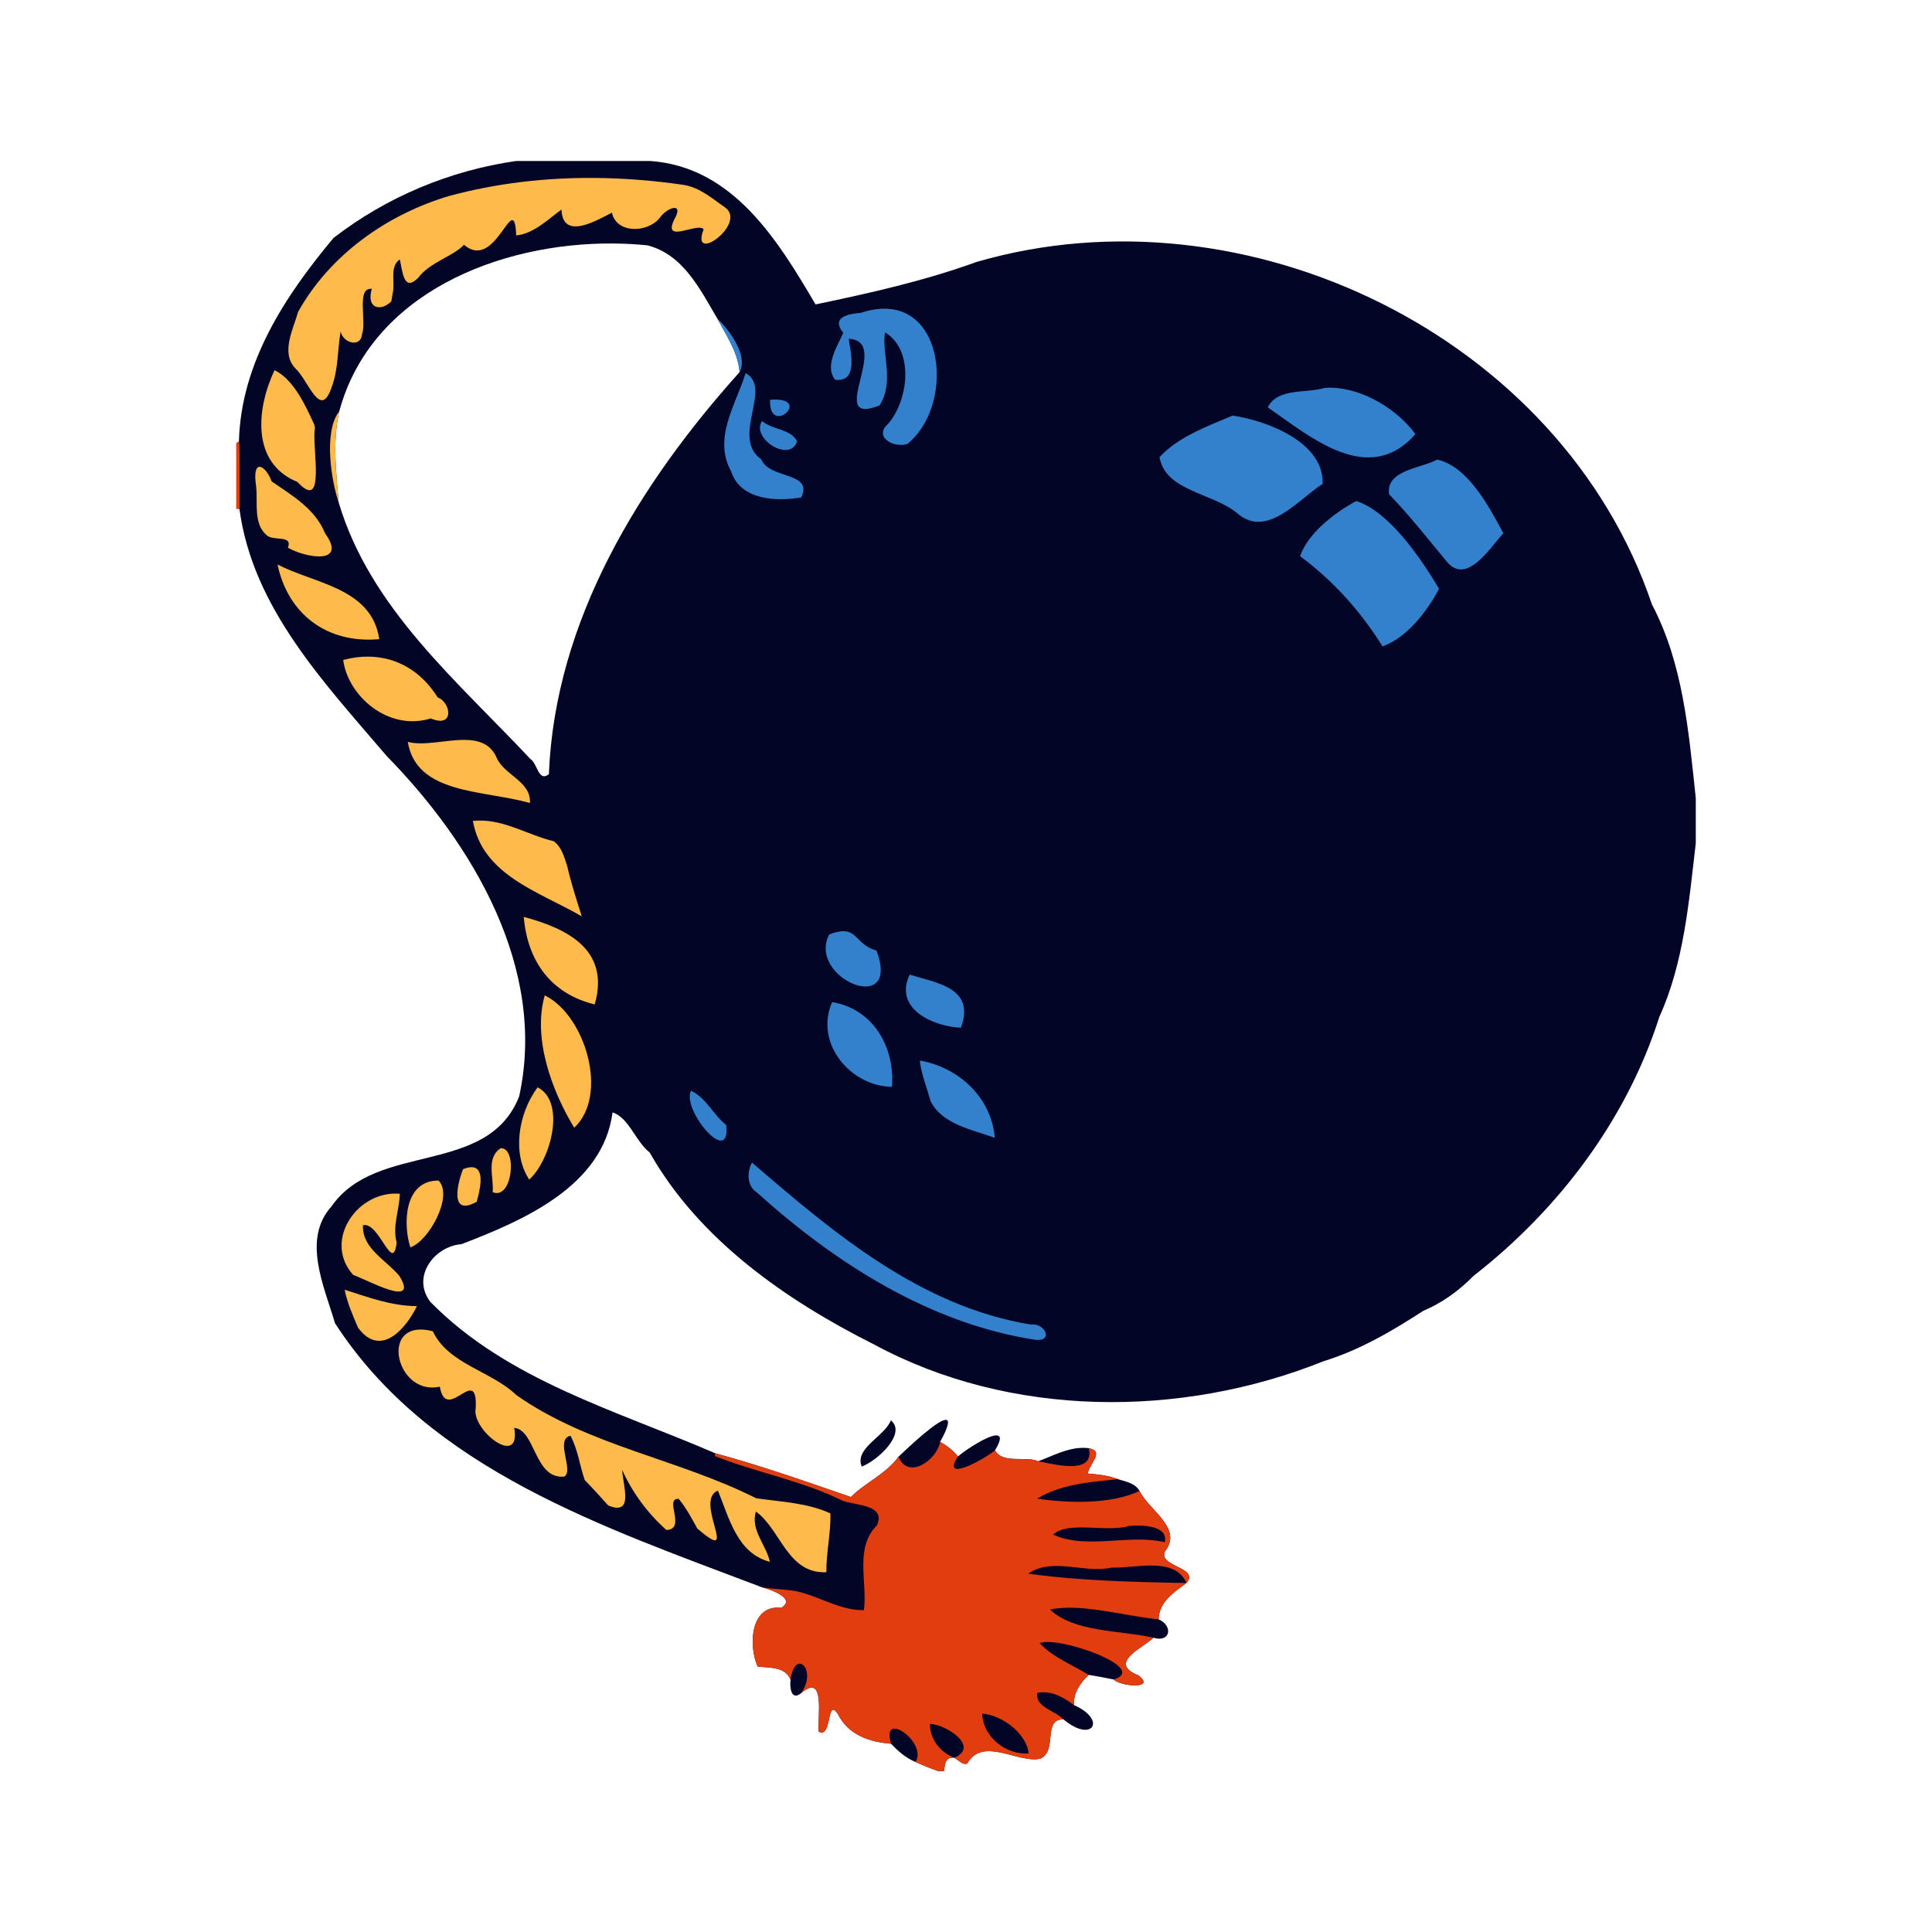 <svg:svg xmlns:svg="http://www.w3.org/2000/svg" height="565.201" version="1.1" viewBox="-69.101 -47.101 565.201 565.201" width="565.201">
<svg:path d="m0 82.52l0.8-0.56c0.32 6.63 0.13 13.27 0.16 19.91l-0.96-0.11v-19.24z" fill="#e13d0e" />
<svg:g transform="translate(-560)">
<svg:g>
<svg:path d="m641.85 0c-19.38 2.79-37.839 10.511-53.359 22.491-14.17 16.93-27.061 36.489-27.691 59.469 0.32 6.63 0.129 13.271 0.159 19.911 3.89 28.9 24.89 50.86 43.02 72.15 25.2 25.73 47.031 62.219 38.791 99.659-9.28 23.48-41.641 13.04-54.911 32.17-8.65 9.62-2.119 23.381 1.041 34.141 27.71 42.99 79.26 59.889 124.9 77.269 2.56 0.65 10.12 3.23 5.67 6-9.11-1.04-9.67 11.14-6.92 17.17 3.4 0.47 8.13-0.079 9.63 3.911-0.31 2.07 0.15 6.25 3.03 3.93 7.18-6.18 4.85 6.54 5.2 11.2 3.94 2.28 2.251-10.36 5.641-5.08 3.11 6.12 9.14 8.089 15.53 8.639 2.05 2.19 4.361 4.19 7.161 5.33 2.14 1 4.339 1.851 6.569 2.641h1.791c0.18-2.01 0.39-4.22 2.97-3.87 1.2 0.59 2.3 2.161 3.78 1.711 4.51-8.04 14.781-0.07 21.291-1.42 5.33-2.25 0.599-11.581 6.859-11.541 8.49 7.16 12.849 0.11 3.059-4.17-0.14-3.54 1.83-6.52 4.35-8.83 2.44 0.38 4.861 0.86 7.281 1.35 2.12 2.07 12.6 2.91 7.25-1.2-9.07-3.64 1.119-7.929 4.409-11.009 5.02 1.49 5.8-3.511 1.5-5.391 0.06-5.03 4.469-7.95 8.159-10.63 3.98-4.66-8.519-4.71-6.269-9.32 5.28-6.69-4.721-11.939-7.461-17.609-1.32-2.31-4.049-2.74-6.359-3.45-2.81-1.07-5.821-1.4-8.791-1.65 0.37-2.82 5.09-6.481 0.3-7.411-0.666-0.083-1.323-0.112-1.97-0.097-4.534 0.103-8.65 2.379-12.85 3.928-3.58-1.65-10.369 0.899-12.619-3.211 1.952-3.2 1.706-4.352 0.395-4.359-2.502-0.015-8.883 4.138-11.245 6.159-1.41-1.78-3.221-3.18-5.211-4.25 2.531-4.603 2.769-6.36 1.748-6.458-2.244-0.216-10.571 7.595-13.919 10.778-3.59 5.04-9.599 7.48-13.939 11.8-13.1-4.52-26.23-9.161-39.65-12.791-28.79-12.47-60.821-21.299-83.361-44.289-5.62-7.33 1.101-16.271 9.091-16.891 18.16-6.97 41.39-16.98 44.2-38.55 4.78 1.53 6.7 8.461 10.87 11.741 14.48 25.57 39.939 43.249 65.709 56.189 39.84 21.5 89.78 21.59 131.45 4.85 10.49-3.21 20.05-8.829 29.2-14.759 5.59-2.34 10.45-5.93 14.7-10.23 24.77-19.3 44.73-45.64 54.3-75.7 7.19-15.82 8.67-33.751 10.67-50.861v-13.16c-2.06-19.22-3.65-39.26-12.83-56.68-26.52-78.48-118.84-123.08-197.57-100.19-15.35 5.56-31.179 9.11-47.109 12.43-11.04-18.781-24.11-40.18-48.26-41.96zm28.327 24.133c3.441 0.023 6.837 0.207 10.153 0.547 10.48 2.71 15.381 12.88 20.441 21.45 2.66 4.96 6.02 9.84 6.5 15.62-29.15 32.45-54.02 72.541-55.8 117.64-3.07 2.43-3.33-3.2-5.43-4.47-21.27-22.73-46.87-44.031-56.07-75.061-0.73-8.83-1.851-17.92 0.189-26.65 9.289-34.465 46.75-49.3 80.017-49.077zm-72.97 23.292c-0.01 0.012-0.012 0.023-0.017 0.034v-0.003-0.002c0.01-0.011 0.012-0.019 0.017-0.03zm154.31 320.98c-1.78 4.71-10.781 8.2-8.511 13.55 4.96-1.97 13.141-9.81 8.511-13.55z" fill="#030527" />
<svg:path d="m665.08 4.956c-14.42-0.13-28.8 1.503-42.84 5.285-18.13 5.43-34.82 17.179-44.14 33.909-1.37 5.03-5.17 11.93-0.8 16.5 3.93 3.65 7.381 15.44 10.691 5.32 1.93-5.15 1.609-10.8 2.569-16.12 0.57 3.36 5.97 4.991 6.27 0.691 1.35-3.49-1.76-13.671 2.83-13.141-1.68 5.87 2.671 6.7 5.711 3.67 0.11-0.63 0.32-1.871 0.43-2.491 0.72-3.22-0.98-7.7 2.05-9.8 0.89 3.9 1.18 9.6 5.4 5.38 3.23-4.45 10.471-6.419 13.391-9.659 9.44 8.17 14.63-16.99 15.28-2.73 5.27-0.52 9.489-4.911 13.239-7.561 0.33 9.21 10.431 3.08 14.761 0.9 1.25 6.08 10.229 6.071 13.959 1.561 2.02-3.01 7.26-4.891 4.32 0.359-3.73 7.48 6.991 0.72 8.541 2.97-4.03 10.41 12.45-1.37 6.53-6.22-3.81-2.65-7.55-5.99-12.25-6.77-8.617-1.264-17.286-1.975-25.939-2.053zm-93.87 56.244c-5.21 11.04-7.01 27.1 6.69 32.68 8.57 9.22 4.11-10.47 5.14-15.78l-0.17-0.891c-2.64-5.85-6.17-13.409-11.66-16.009zm18.95 12.009c-4.77 6.06-2.229 20.72-0.189 26.65-0.73-8.83-1.851-17.92 0.189-26.65zm-23.37 16.255c-0.974 0.054-1.569 1.619-0.969 5.636 0.56 4.76-0.9 10.839 3.02 14.309 1.91 1.96 7.779-0.199 6.289 3.731 5.69 3.16 17.421 4.899 10.861-4.231-2.91-7.17-9.62-11.04-15.62-15.18-0.887-2.449-2.478-4.327-3.581-4.266zm5.302 28.556c3.02 14.52 14.489 23.249 29.759 21.859-2.22-15.1-19.119-16.199-29.759-21.859zm26.625 26.977c-2.373-0.025-4.852 0.287-7.416 0.963 1.42 10.77 13.4 20.941 25.62 17.111 7.03 3 5.91-4.73 2.03-6.13-4.656-7.469-11.761-11.855-20.234-11.944zm27.855 24.358c-5.471 0.015-11.874 1.818-16.38 0.575 2.59 15.47 22.049 14.001 35.739 17.891 0.4-6.22-7.31-8.11-9.62-12.98-1.794-4.428-5.484-5.498-9.739-5.486zm4.266 23.598c-0.526 0.011-1.058 0.043-1.595 0.097 2.81 16 19.56 20.77 31.85 27.92-1.54-4.87-3.12-9.72-4.27-14.7-0.84-2.63-1.6-5.54-3.93-7.27-7.463-1.781-14.16-6.216-22.055-6.047zm13.284 28.177c1.09 12.96 7.979 22.511 20.759 25.611 4.74-16.52-8.979-22.411-20.759-25.611zm6.15 22.96c-3.65 12.62 2.181 28.14 8.611 38.72 10.21-9.52 3.279-32.86-8.611-38.72zm-2.1 26.909c-5.78 7.84-7.439 19.511-2.439 26.981 6.48-5.98 10.689-22.851 2.439-26.981zm-10.809 17.82c-4.35 2.83-1.94 8.62-2.33 12.85 5.89 2.4 7.23-13.23 2.33-12.85zm-8.686 5.548c-0.637 0.027-1.405 0.206-2.325 0.572-1.53 3.88-4.15 14.09 4 9.53 0.831-3.001 2.781-10.289-1.675-10.102zm-9.464 3.902c-10.4-0.06-10.341 13.3-8.261 19.53 5.31-1.74 12.661-14.92 8.261-19.53zm-12.516 3.808c-11.963-0.071-21.115 14.222-12.464 23.803 4.35 1.55 19.359 9.909 13.519 0.319-3.83-4.66-10.989-8.05-10.669-14.85 4.72-1.25 8.75 14.571 9.85 5.041-1.29-4.89 0.81-9.469 0.93-14.259-0.391-0.033-0.78-0.051-1.166-0.053zm-14.964 28.133c0.75 3.88 2.389 7.5 3.919 11.12 6.74 9.11 14.211-0.121 17.211-6.331-7.41-0.02-14.21-2.579-21.13-4.789zm21.83 11.652c-11.039 0.445-5.808 19.327 6 16.708 1.97 11.08 11.15-7.099 10.5 6.311-1.34 6.39 13.36 17.719 11.27 5.739 6.27 0.57 5.819 15.1 14.659 14.25 2.88-1.83-2.86-10.909 1.8-11.959 2.17 4.03 2.67 8.699 4.18 12.989 2.34 2.41 4.62 4.901 6.85 7.411 7.64 3.19 4.301-5.85 4.091-10.38 3.03 6.7 7.449 12.639 12.909 17.559 6.01-0.16-0.81-9.38 3.63-9.1 2.18 2.64 3.801 5.68 5.441 8.67 13 11.21-1.26-8.27 6.03-11.08 3.3 7.99 5.631 18.369 15.211 20.819-1.1-4.95-5.781-9.409-4.081-14.689 7.29 5.25 9.22 18.29 20.6 17.73-0.07-5.78 1.331-11.43 1.181-17.2-6.8-3.12-14.461-3.37-21.741-4.43-22.7-11.48-49.03-15.32-70.13-30.18-7.36-7.08-19.881-9.01-24.441-18.67-1.501-0.393-2.817-0.544-3.959-0.498z" fill="#ffba4c" />
<svg:path d="m749.95 43.209c-2.184-0.043-4.61 0.34-7.28 1.231-3.95 0.27-8.67 1.419-5.07 5.819-1.56 3.63-5.64 9.711-2.38 13.731 6.8 0.8 4.549-7.911 3.959-11.981 12.9 0.57-7.099 25.88 9.011 19.5 4.49-6.84 0.589-15.049 1.609-21.369 8.43 4.97 7.1 19.439 0.98 26.689-4.57 3.96 1.81 7.3 5.63 5.92 13.07-10.704 11.32-39.193-6.46-39.54zm-49.18 2.92c2.66 4.96 6.02 9.84 6.5 15.62 2.54-4.5-2.68-12.07-6.5-15.62zm8.259 15.93c-2.87 9.29-9.67 19.051-4.17 28.881 2.74 8.4 13.491 8.69 20.431 7.48 3.67-7.54-9.35-5.291-11.65-11.111-9.12-6.43 3.439-20.9-4.611-25.25zm171.31 4.263c-0.625-0.012-1.247 0.004-1.864 0.048-5.29 1.68-13.689-0.15-16.709 5.68 12.58 8.72 29.54 23.379 43.2 7.859-5.091-7.097-15.245-13.411-24.627-13.588zm-163.01 3.478c-0.357 0.008-0.739 0.027-1.147 0.059-0.407 10.869 12.222-0.305 1.147-0.059zm134.17 4.68c-7.41 3.14-15.81 6.161-21.38 12.141 1.69 10.08 15.77 10.45 22.83 16.52 8.67 7.38 17.76-4.141 24.9-8.681 0.38-12.31-16.4-18.49-26.35-19.98zm-137.65 1.579c-3.43 4.95 8.15 12.461 10.24 5.941-1.91-3.72-7.22-3.271-10.24-5.941zm197.52 11.3c-4.82 2.58-15.1 3.061-14.1 10.131 5.97 6.16 11.249 12.93 16.739 19.53 5.77 7.39 12.781-3.77 16.681-8.15-4.23-7.87-10.35-19.491-19.32-21.511zm-23.68 12.111c-6.56 3.52-14.131 9.47-16.461 16.13 9.68 7.16 17.74 16.14 24.13 26.4 7.17-2.52 13.171-10.449 16.531-16.859-5.78-9.71-14.83-22.63-24.2-25.67zm-150.38 125.86c-1.01 0.049-2.25 0.336-3.842 0.953-6.54 12.85 21.16 24.281 13.85 4.711-5.574-1.584-5.629-5.875-10.008-5.664zm19.697 12.694c-4.75 10.16 7.141 15.21 14.991 15.53 4.4-11.72-7.201-13.1-14.991-15.53zm-22.66 8.04c-5.28 11.9 5.27 24.611 17.5 24.791 0.89-11.7-5.52-22.801-17.5-24.791zm25.65 17.09c0.43 4.06 2.06 7.86 3.1 11.78 3.35 6.92 12.32 8.44 18.83 10.83-0.98-11.81-10.55-20.61-21.93-22.61zm-66.94 8.85c-2.83 5.57 11.691 22.67 10.291 10-3.83-2.96-5.791-7.92-10.291-10zm17.84 21.01c-1.53 2.76-1.491 6.821 1.359 8.681 22.96 20.71 50.75 38.519 81.75 43.189 5.26 0.35 2.361-5.08-1.489-4.48-32.3-5.25-57.86-26.911-81.62-47.391z" fill="#3381cd" />
</svg:g>
<svg:path d="m753.76 379.05c2.79 6.94 11.21 0.98 12.17-4.32 1.99 1.07 3.8 2.47 5.21 4.25-5.13 7.87 7.53 0.94 10.85-1.8 2.25 4.11 9.04 1.56 12.62 3.21 4.19 0.72 16.65 4.32 14.82-3.83 4.79 0.93 0.07 4.59-0.3 7.41 2.97 0.25 5.98 0.58 8.79 1.65-8.07 0.87-16.49 1.39-23.62 5.71 9.09 1.31 21.53 1.74 29.98-2.26 2.74 5.67 12.74 10.92 7.46 17.61-2.25 4.61 10.25 4.66 6.27 9.32-3.45-7.82-14.8-4.27-21.98-4.5-7.84 1.78-17.27-3.14-24.36 1.77 15.33 2.09 30.88 2.47 46.34 2.73-3.69 2.68-8.1 5.6-8.16 10.63-10.2-0.96-22.51-4.8-31.77-2.87 7.05 6.71 20.58 6.04 30.27 8.26-3.29 3.08-13.48 7.37-4.41 11.01 5.35 4.11-5.13 3.27-7.25 1.2 10.83-3.33-16.43-12.93-21.65-10.62 3.97 4.2 9.53 6.28 14.37 9.27-2.52 2.31-4.49 5.29-4.35 8.83-3.07-2.32-6.62-4.33-10.7-3.58-0.68 4.26 5.22 5.14 7.64 7.75-6.26-0.04-1.53 9.29-6.86 11.54-6.51 1.35-16.78-6.62-21.29 1.42-1.48 0.45-2.58-1.12-3.78-1.71 7.5-3.21-2.24-9.73-7.11-9.92-0.01 4.58 2.97 8.24 7.11 9.92-2.58-0.35-2.79 1.86-2.97 3.87h-1.79c-2.23-0.79-4.43-1.64-6.57-2.64 3.59-5.81-10.3-15.46-7.16-5.33-6.39-0.55-12.42-2.52-15.53-8.64-3.39-5.28-1.7 7.36-5.64 5.08-0.35-4.66 1.98-17.38-5.2-11.2 5.01-6.96-1.85-13.34-3.03-3.93-1.5-3.99-6.23-3.44-9.63-3.91-2.75-6.03-2.19-18.21 6.92-17.17 4.45-2.77-3.11-5.35-5.67-6 2.33 0.36 4.68 0.54 7.03 0.74 8.05 0.49 14.72 6.09 22.81 5.95 1.07-8.38-2.82-18.2 3.8-24.81 2.79-6.11-6.37-5.81-10.05-7.21-11.86-5.9-25.13-8.19-37.41-13.09l0.19-0.78c13.42 3.63 26.55 8.27 39.65 12.79 4.34-4.32 10.35-6.76 13.94-11.8m67.47 20.24c-6.4 2.02-17.93-1.56-22.24 2.55 9.85 4.48 22-0.25 32.67 2.22 1.05-4.98-6.72-5.06-10.43-4.77m-42.98 54.92c0.14 6.69 6.89 12.17 13.58 11.63-0.62-5.85-7.77-11.19-13.58-11.63z" fill="#e13d0e" />
</svg:g>
</svg:svg>